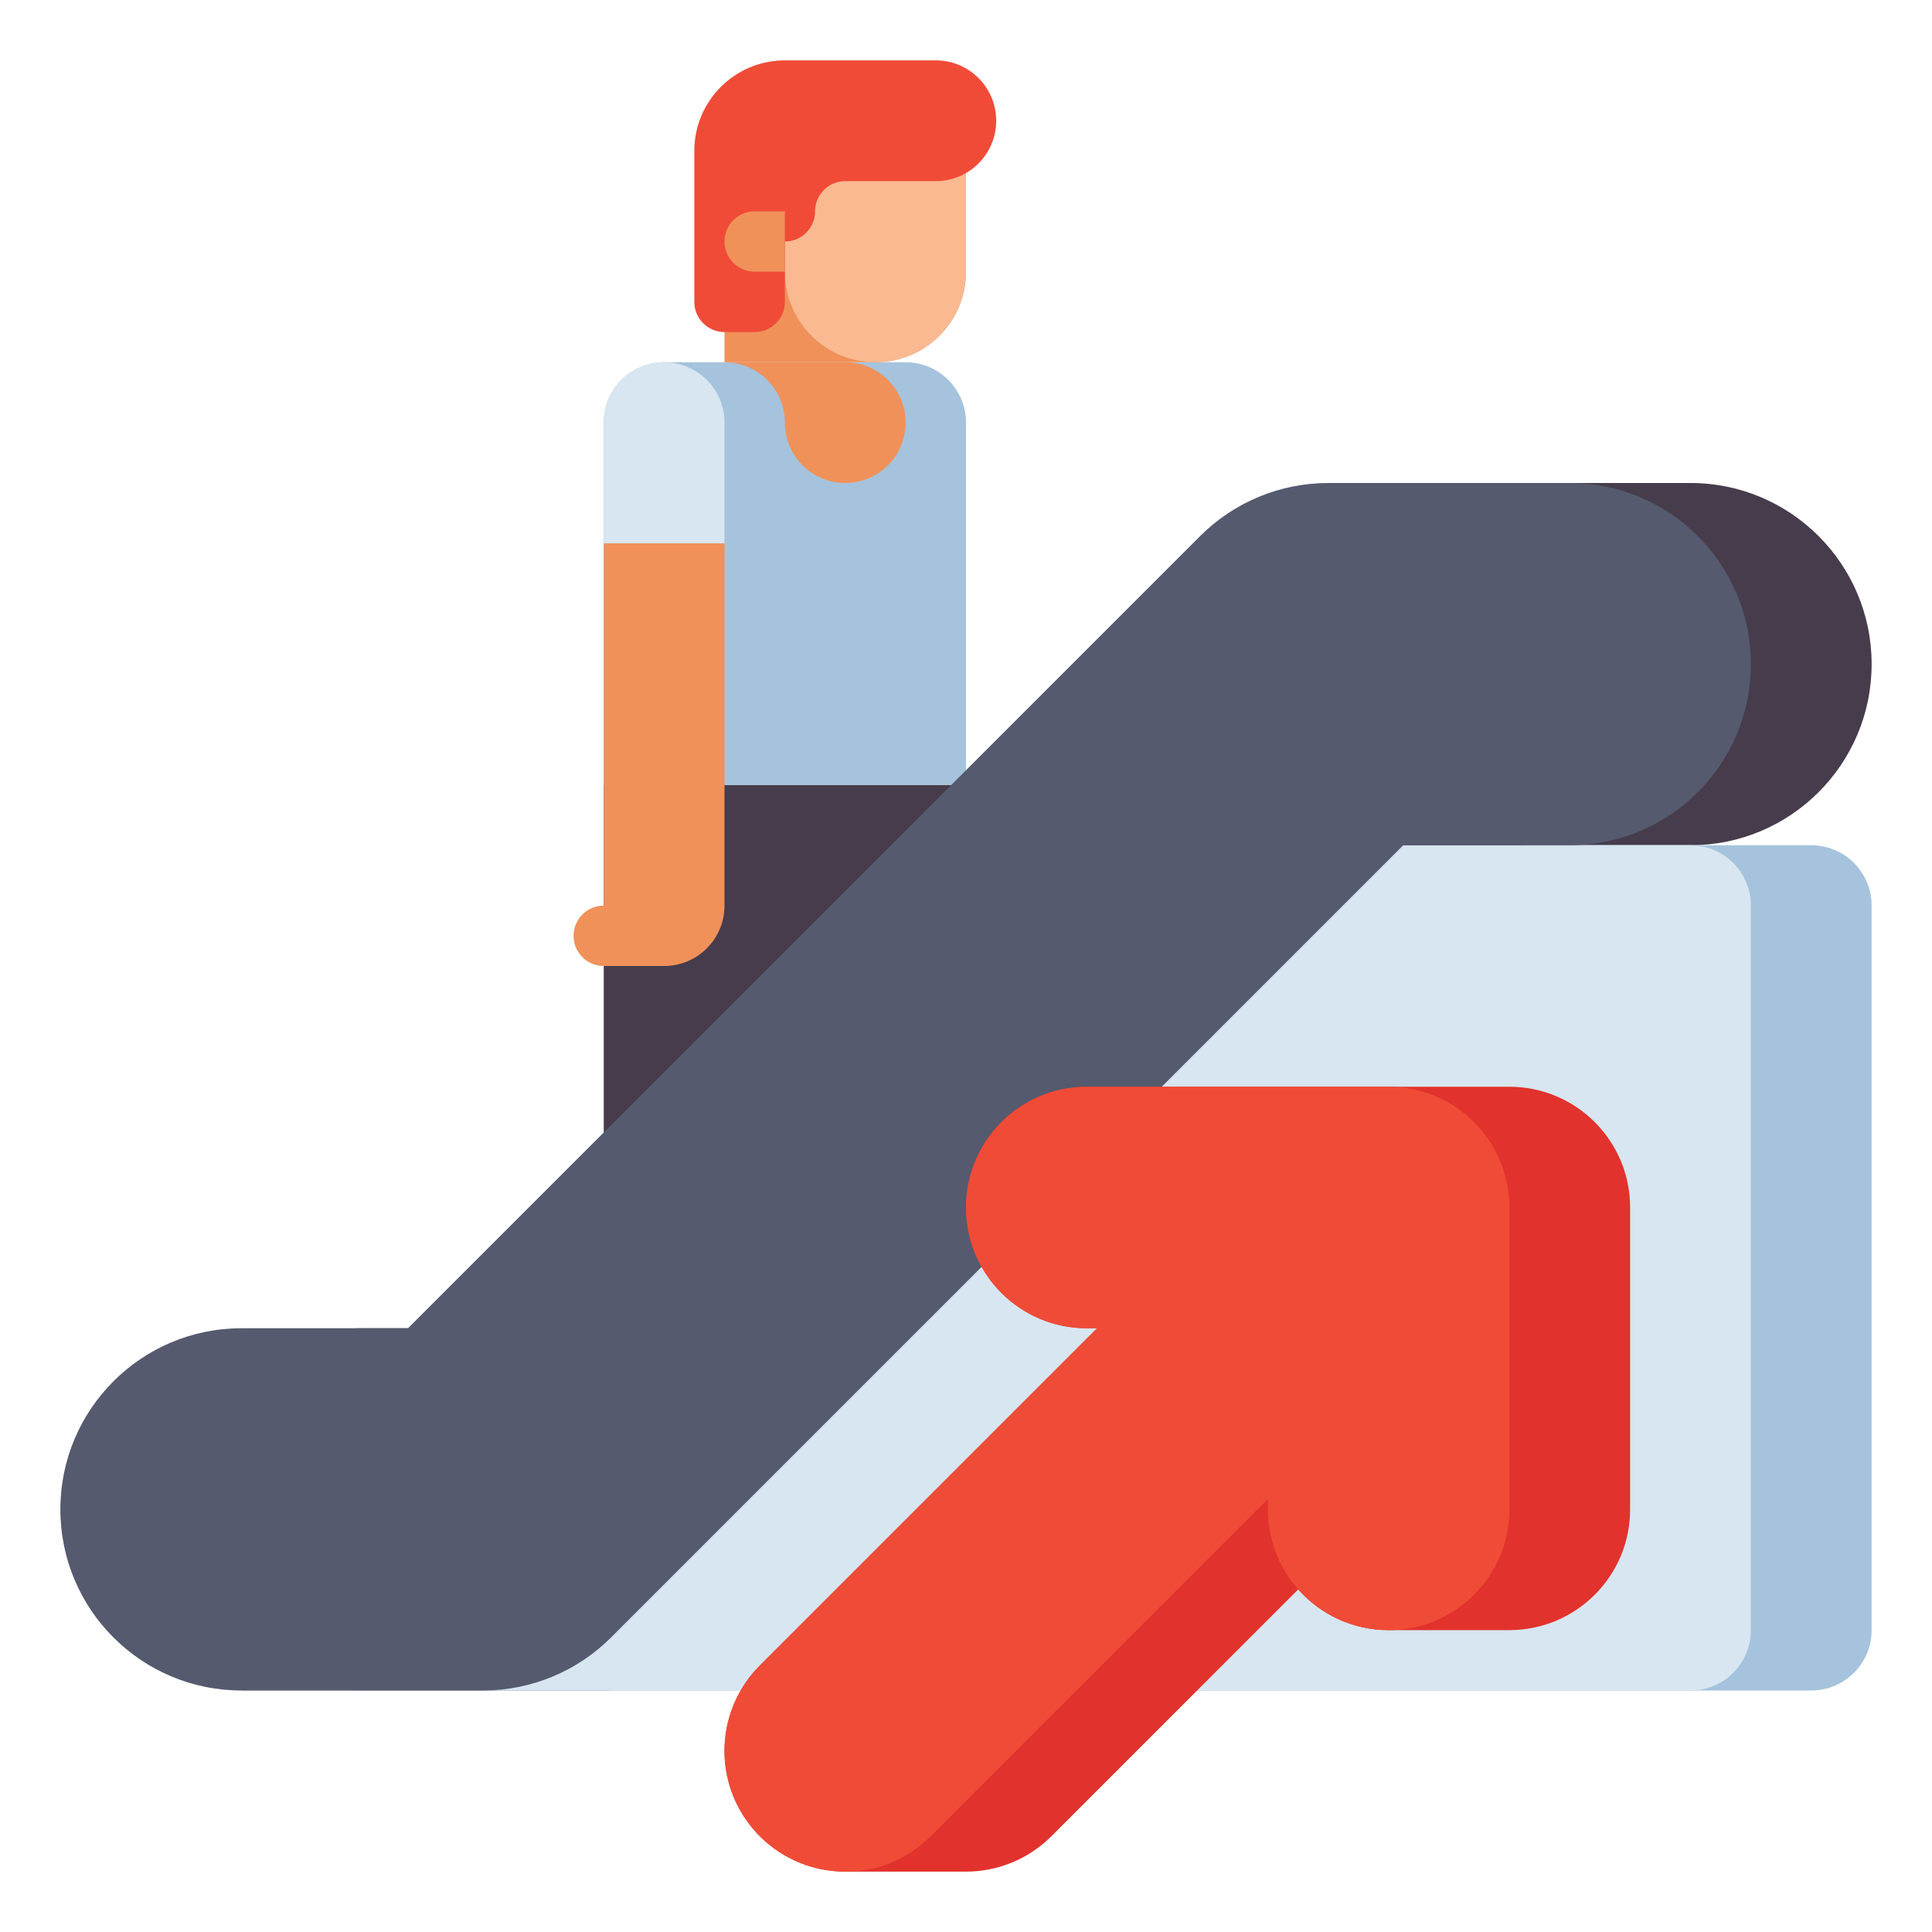 <?xml version="1.0" encoding="utf-8"?>
<!-- Generator: Adobe Illustrator 24.0.0, SVG Export Plug-In . SVG Version: 6.00 Build 0)  -->
<svg version="1.1" id="Layer_1" xmlns="http://www.w3.org/2000/svg" xmlns:xlink="http://www.w3.org/1999/xlink" x="0px" y="0px"
	 viewBox="0 0 512 512" enable-background="new 0 0 512 512" xml:space="preserve">
<g>
	<g>
		<g>
			<path fill="#463C4B" d="M208,384h60c2.209,0,4-1.791,4-4v-4c0-8.837-7.163-16-16-16h-48V384z"/>
		</g>
		<g>
			<path fill="#555A6E" d="M160,384h60c2.209,0,4-1.791,4-4v-4c0-8.837-7.163-16-16-16h-48V384z"/>
		</g>
		<g>
			<rect x="160" y="208" fill="#463C4B" width="96" height="152"/>
		</g>
		<g>
			<path fill="#A5C3DC" d="M160,208h96v-96c0-8.837-7.163-16-16-16h-64c-8.837,0-16,7.163-16,16V208z"/>
		</g>
		<g>
			<path fill="#F0915A" d="M192,96h32c8.837,0,16,7.163,16,16v0c0,8.837-7.163,16-16,16h0c-8.837,0-16-7.163-16-16v0
				C208,103.164,200.837,96,192,96z"/>
		</g>
		<g>
			<path fill="#F0915A" d="M192,96h40c13.255,0,24-10.745,24-24V32h-64V96z"/>
		</g>
		<g>
			<path fill="#FAB991" d="M232,96L232,96c13.255,0,24-10.745,24-24V32h-48v40C208,85.255,218.745,96,232,96z"/>
		</g>
		<g>
			<path fill="#D7E6F0" d="M160,144v-32c0-8.837,7.163-16,16-16h0c8.836,0,16,7.163,16,16v32H160z"/>
		</g>
		<g>
			<path fill="#F0915A" d="M160,144v96c-4.418,0-8,3.582-8,8s3.582,8,8,8h16c8.837,0,16-7.164,16-16v-96H160z"/>
		</g>
		<g>
			<path fill="#F04B37" d="M248,16h-40c-13.255,0-24,10.745-24,24v40c0,4.418,3.582,8,8,8h8c4.418,0,8-3.582,8-8V64
				c4.418,0,8-3.582,8-8s3.582-8,8-8h24c8.837,0,16-7.164,16-16l0,0C264,23.163,256.837,16,248,16z"/>
		</g>
		<g>
			<path fill="#F0915A" d="M200,72h8V56h-8c-4.418,0-8,3.582-8,8v0C192,68.418,195.582,72,200,72z"/>
		</g>
	</g>
	<g>
		<path fill="#463C4B" d="M160,448H96c-26.51,0-48-21.49-48-48s21.49-48,48-48h44.118l209.941-209.941
			C359.061,133.057,371.27,128,384,128h64c26.51,0,48,21.49,48,48s-21.49,48-48,48h-44.118L193.941,433.941
			C184.939,442.943,172.73,448,160,448z"/>
	</g>
	<g>
		<g>
			<path fill="#A5C3DC" d="M480,448H64l232-224h184c8.837,0,16,7.163,16,16v192C496,440.837,488.837,448,480,448z"/>
		</g>
		<g>
			<path fill="#D7E6F0" d="M448,448H64l232-224h152c8.837,0,16,7.163,16,16v192C464,440.837,456.837,448,448,448z"/>
		</g>
	</g>
	<g>
		<path fill="#555A6E" d="M128,448H64c-26.51,0-48-21.49-48-48s21.49-48,48-48h44.118l209.941-209.941
			C327.061,133.057,339.27,128,352,128h64c26.51,0,48,21.49,48,48s-21.49,48-48,48h-44.118L161.941,433.941
			C152.939,442.943,140.73,448,128,448z"/>
	</g>
	<g>
		<path fill="#E1322D" d="M400,288H288c-17.673,0-32,14.327-32,32s14.327,32,32,32h2.745l-89.373,89.373
			c-9.152,9.152-11.89,22.916-6.937,34.874C199.389,488.204,211.057,496,224,496h32c8.487,0,16.626-3.372,22.627-9.373
			l65.419-65.419C349.909,427.825,358.465,432,368,432h32c17.673,0,32-14.327,32-32v-80C432,302.327,417.673,288,400,288z"/>
		<path fill="#F04B37" d="M368,288h-80c-17.673,0-32,14.327-32,32s14.327,32,32,32h2.745l-89.373,89.373
			c-12.497,12.497-12.497,32.758,0,45.255C207.621,492.876,215.811,496,224,496s16.379-3.124,22.627-9.373L336,397.255V400
			c0,17.673,14.327,32,32,32s32-14.327,32-32v-80C400,302.327,385.673,288,368,288z"/>
	</g>
</g>
</svg>
